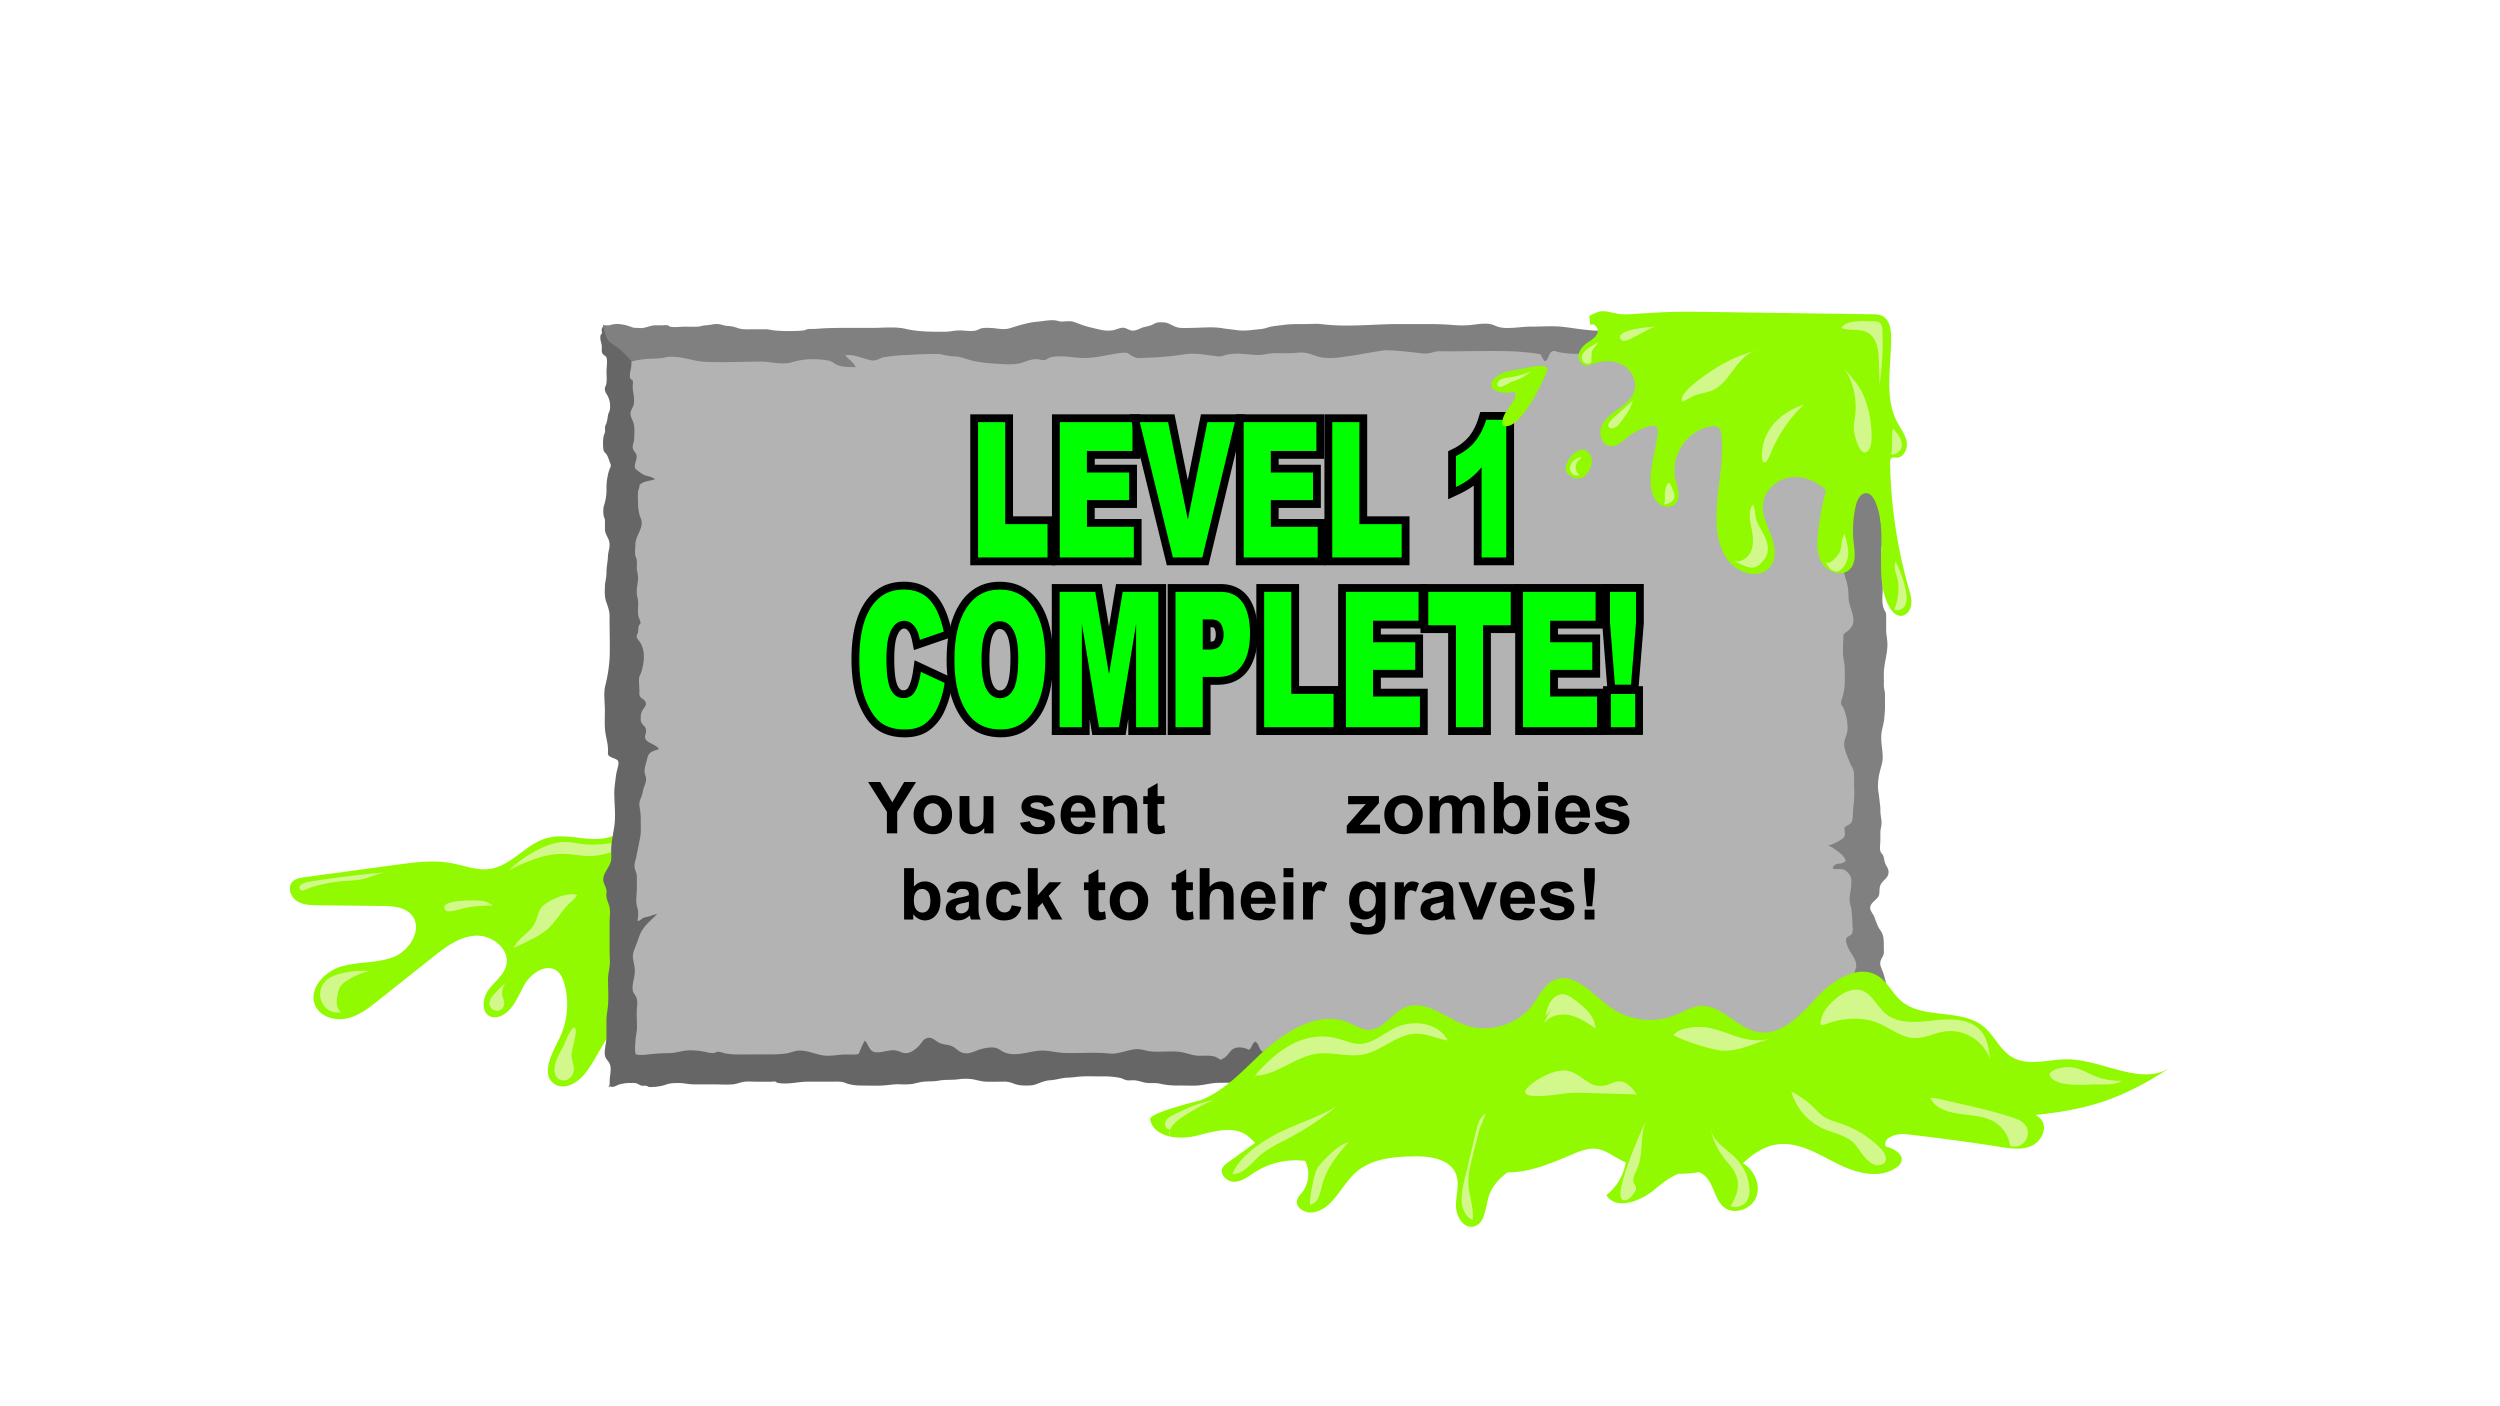 <svg id="levelcomplete" xmlns="http://www.w3.org/2000/svg" viewBox="0 0 1920 1080"><defs><style>.cls-1{fill:#91fa00;}.cls-2{fill:#d2f78b;}.cls-3{fill:#666;}.cls-4{fill:gray;}.cls-5{fill:#b3b3b3;}.cls-6{fill:lime;}.cls-7{fill:none;}</style></defs><path class="cls-1" d="M420.1,643.63C404,648,393,664.76,376.49,667.3c-10.12,1.55-20.12-2.64-30.19-4.47-13.55-2.46-27.47-.62-41.12,1.22L234,673.68c-3.44.46-7.2,1.08-9.52,3.67-3.78,4.21-1.34,11.44,3.38,14.56s10.73,3.28,16.39,3.34l49,.53c8.15.08,17.35.62,22.73,6.75,9,10.29-.8,27.25-13.51,32.34s-27.17,3.55-40.32,7.4-25.73,17.69-20,30.13c4,8.56,15.09,11.8,24.3,9.74s16.95-8.09,24.34-14l41.33-32.85c9.84-7.81,20.55-16,33.1-16.69s26.38,10.08,23.67,22.35c-1.72,7.79-9,12.88-13.75,19.28s-5.75,17.72,1.73,20.52c3,1.13,6.45.34,9.26-1.21,8.72-4.83,12-15.44,17.1-24s16.58-15.86,24.51-9.83c3.15,2.39,4.72,6.3,5.77,10.11a59.78,59.78,0,0,1-4.07,42c-5.73,11.49-14.27,27.5-3.63,34.69,7.58,5.12,17.87-.89,23.53-8.08,13.56-17.21,20.53-44.45,42.24-47.35,6.1-.81,12.28.69,18.42.34,20.31-1.18,32.13-24.26,26.18-42.25-3.74-11.29-15.5-17.41-16.75-30-1.06-10.58,6.73-22.58,6.89-33.75.27-18.51-6.84-37.11-27.6-38.27-12.33-.69-21.89,8.24-33.46,10.44C450.28,646.53,435,639.59,420.1,643.63Z"/><path class="cls-2" d="M445.84,648c-4.17-.63-8.35-1.46-12.56-1.38-6.09.12-12,2.15-17.5,4.72a91.66,91.66,0,0,0-24.59,16.72c12.77-6.05,26.07-12.23,40.2-12.27,8.05,0,16,2,24.07,1.54,5.75-.31,22.75-3.31,22.46-11.14C466.83,647.74,457.33,649.77,445.84,648Z"/><path class="cls-2" d="M237.2,677.2q30.46-4.91,61.24-7.41c-6.79.24-13,3.81-19.6,5.33-4.5,1-9.16,1.12-13.77,1.46a111.09,111.09,0,0,0-27.14,5.27c-2,.67-6.21,3.63-7.62,1.11C228.26,679.31,235.15,677.53,237.2,677.2Z"/><path class="cls-2" d="M251.14,752.38c2.76-2.35,6.29-3.57,9.79-4.48a72.18,72.18,0,0,1,22.58-2.16,56.15,56.15,0,0,0-18.1,8.12,13.86,13.86,0,0,0-4.09,3.83,15.88,15.88,0,0,0-1.79,5.24,26.08,26.08,0,0,0-.87,7.8,10.23,10.23,0,0,0,3.27,6.65C247.44,779.9,240.2,761.72,251.14,752.38Z"/><path class="cls-2" d="M378.87,764.19c-1.76,2-3.27,4.6-2.88,7.26a5.68,5.68,0,0,0,11.27-.38c.2-2.43-1.14-4.69-1.52-7.09-.54-3.35.93-6.55,2.52-9.36C385.19,757.83,381.79,760.84,378.87,764.19Z"/><path class="cls-2" d="M432.63,803.6c-2.95,5.5-6.45,11-6.76,17.29a9.39,9.39,0,0,0,1.93,6.74,7,7,0,0,0,8,1.52,8.67,8.67,0,0,0,4.82-6.76c.5-3.74-1.19-7.39-1.67-11.13-.59-4.55,5.1-18.58,2.66-21.72C439.27,786.57,433.76,801.48,432.63,803.6Z"/><path class="cls-2" d="M378.39,695.57c-2.1-2.1-5.08-3-8-3.64-3.38-.7-34.71-1.5-28.36,7.05,2,2.71,12.53-1.24,15.48-1.75A93.72,93.72,0,0,1,378.39,695.57Z"/><path class="cls-2" d="M415.48,697.46c-2.28,3.44-2.8,7.75-4.69,11.43C406.94,716.38,398,720.3,394.47,728q7.65-3.4,15.07-7.31a58.25,58.25,0,0,0,9.79-6.13c5.6-4.56,9.53-10.78,14-16.47,2.92-3.75,7.38-6.88,9.93-10.45C437.17,684,419.15,691.92,415.48,697.46Z"/><path class="cls-3" d="M464.47,251.66c1.27.92,1.11,2.55,2.14,3.52s1.59.48,2.75,1.05c.93.44,1.75,1.55,2.5,1.9,1.87.88,4.39.13,6.42.34,1.62.16,4.11,0,5.37,1.32,1.61,1.63,1,2.78,3.35,4.65a18.28,18.28,0,0,0,7.79,3.48,16.35,16.35,0,0,1,7.62,3.79c5.58,4.32,12.22,6.89,17.4,11.78,3.08,2.9,3.93,2.75,3.72,7.37-.28,6-1.29,11.76-1.26,17.81.05,8.9-.91,18.32.65,27.1,3.6,20.3,4.8,40.85,8.9,61.09,3.47,17.14,6.76,32.86,7.19,50.46.3,12.73-.07,25.43.8,38.15,2.48,36,2.31,72.16.83,108.22-.53,12.86-1.94,26-1.33,38.95.46,10,1.23,19.81,1,29.79-.43,18.57-3.19,37-3.58,55.53-.46,22.37-4.67,44.67-6.22,66.86-7.73.14-12.4,12.06-16.78,16.71-3.8,4-9.42,5.55-13.14,9.45-4,4.24-6.64,7.42-11.94,10.54a33.32,33.32,0,0,1-10.18,4.53,2.53,2.53,0,0,0-1.86,1.93c-2.58,2.28-6.08,6.18-9.53,7,1.64-1.42,1-3.92,1.18-5.93.27-3.81,1.16-7,.5-10.4-.57-2.83-1.88-3.44-3.4-6-1.22-2.07-1-4.89-.7-7.28.39-3.27,1.13-6.07,1.1-9.38,0-4.06,0-8.13,0-12.19,0-4.41,1-8.37,1.26-12.72.37-6.12,0-12.42-.06-18.56,0-3.86.78-7.13,1.26-10.84.41-3.13-.06-6.75-.06-9.92V708.41c0-3.87.79-8.57-.2-12.35-.88-3.34-2.26-5.29-2.3-8.94a27.32,27.32,0,0,0,.19-3.11c-.4-3-2.49-5.3-2.54-8.43-.08-4.91,4.28-8.89,5.67-13.51.91-3.05.32-6.31.39-9.47.13-5.85,1.45-11.62,2.34-17.43,1.34-8.75.1-17.13.06-26,0-4.55.75-8.53,1.24-13,.33-3.07,1.39-5.9,1.89-8.87.83-4.95-3.21-4-6.69-6.46-1.65-1.17-1.3-1.73-1.25-3.85.12-4.79-1-8.46-1.82-13.13-1.05-6-.59-12.22-.59-18.34,0-5.95-1.11-13,.27-18.79a113.77,113.77,0,0,0,3.4-22.15c.33-10.4-.15-20.85-.06-31.26,0-4.15-1.36-7.58-2.7-11.49-1.17-3.4-1-7.23-.9-11.15.07-3.69,1.22-6.85,1.2-10.67,0-4.9,1-8.31,1.17-13.05.17-3.8,1.8-6.82,1-10.82-.71-3.41-3.4-6-3.33-9.89,0-2,0-4,0-6s-.52-2.42-.93-3.88a19.14,19.14,0,0,1-.27-5.14c0-2.06.56-3,.94-4.48a41.34,41.34,0,0,0,1.47-10.56,43.07,43.07,0,0,1,.94-10.82,28.33,28.33,0,0,1,1.79-6c.93-2,.66-2.19,0-3.86s-1.58-4.87-2.69-6.46c-1.44-2.06-2.11-1.64-2.46-4.09a34.82,34.82,0,0,1,.29-10.55,21,21,0,0,0,1-2.66c.14-1-.11-2.09-.06-3.11.1-2,.74-2.42,1.25-4.08.58-1.9.77-4.14,1.17-6.11.28-1.39,1-2.21,1.26-3.51A17.09,17.09,0,0,0,466.66,304c-1.05-1.89-1.83-2.66-2.13-4.74-.25-1.72.7-2.7,1-3.91.71-3.31.27-7.12.27-10.56,0-2.66,1-8.22-.24-10.58-.56-1-2.2-1.58-2.81-2.6-.87-1.46-.6-3.11-.56-4.85.06-3.54-1.76-5.56-.94-9.35.07-.29.88-.88,1-1.41.24-1-.29-2.12-.11-3.12.27-1.43,1.74-2.57,1.25-4.16Z"/><path class="cls-4" d="M1399,280.59c.32,2.3,6.32-1.93,7.47-2.66,2-1.27,4.15-4.56,4.23-6.95,2.43-.32,4.41-1.06,6.94-1a17.2,17.2,0,0,0,3.58.06c1.39-.33,2.24-2,3.35-2.79a8.59,8.59,0,0,1,2.15-1.51c1.07-.3,2.09,0,3.16-.38a23.48,23.48,0,0,0,3.37-1.82,2.36,2.36,0,0,0,1.29-2c.23-.93-.47-2.36-.1-3.21s1.24-1,2-1.46c2-1,4.18-1.54,6.06-2.67.82-.48,1.2-1.27,1.93-1.82s1.76-.66,2.46-1.08a14.47,14.47,0,0,0,3.59-3.24c.21,1.82-.8,3.26-1,5s-.73,3.52-.91,5.34c-.42,4.19-.63,8.53-2.28,12.52-1.74,4.21-2.19,9.79-.09,13.89a6.88,6.88,0,0,1,.65,3.7c0,2.47.82,4.35.89,6.71.08,2.66.58,3.3,1.81,5.75s.85,4.77.84,7.38c0,5.95-.73,11.59-.79,17.52,0,3-.07,6.14-1.18,8.94-.84,2.13-1.41,2.54-1.61,4.55a15.82,15.82,0,0,0,.92,6.22c1.2,4.06.88,8.12.89,12.36,0,2.09.33,4.15-.63,6.05a33.25,33.25,0,0,0-3.67,12.06c-.63,5.86-.11,11.94-.18,17.84-.09,7.25,1.87,14.24,1.81,21.42a16.39,16.39,0,0,1,0,2c-.12.86-.57,1.35-.71,2.07-.59,2.92-.31,6.23-.22,9.22.13,4.57.92,9,.9,13.59,0,3.24,0,6.48,0,9.72,0,5.47-1.23,12.28,1.57,17.06,1.25,2.12,1.09,2.56,1.09,5.45,0,3.08,0,6.15,0,9.23,0,3.57.86,7,.95,10.54.21,7.78-2.62,15.12-2.74,22.94,0,3.06.08,6.11,0,9.17,0,2.6.93,4.79.9,7.4,0,2.86,0,5.73,0,8.59,0,3.26-.29,6.58-.62,9.81-.4,4-1.76,7.73-2.15,11.63-.59,6,1,12,1,17.94,0,3.41-.89,6-1.77,9.31a48.21,48.21,0,0,0-1.88,13.56c.08,2.79.73,5.55,1,8.33.31,3.32.92,6.25.87,9.64s.93,6.32.9,9.56c0,2.44-.86,4.62-.91,7.06,0,2.06,0,4.13,0,6.19,0,2.54-.8,6.51.16,8.81.43,1,1.37,1.68,1.86,2.69.82,1.66.89,3.94,1.49,5.68.86,2.53,2.84,4.57,2.79,7.3-.07,4.11-3.41,5.56-5.45,8.53-1.89,2.75-1.36,5.16-1.68,8.11-.47,4.47-7.22,6.23-7,11.2.09,1.84,2.55,4.87,3.18,6.45a75.57,75.57,0,0,0,3.14,8c.93,1.77,2.4,3.31,3.08,5.18,1.21,3.3,1.08,7.33,1.08,10.82,0,1.88.33,3.52-.34,5.36-.78,2.17-2.32,3.68-2.41,6.08-.12,3,1.59,5.29,2.47,8.05a130.41,130.41,0,0,1,3.68,16c.83,4.39-.73,8.76-.74,13.16s0,9,0,13.48-.49,8.55-.23,13.13c.15,2.58.55,5.45.1,8.07-.33,1.92-1.4,3.5-1.71,5.36a13.59,13.59,0,0,0,.26,4.31c.49,2.81,2.47,5.69,2.54,8.48,0,2-.55,4.07-2.5,3.83-1.26-.16-3.9-2.48-4.72-3.37-1.48-1.61-1.86-3.35-3.47-4.67-2.81-2.32-6.38-3.37-9.52-5.32-1.36-.84-2.55-1.71-4-2.43-2.76-1.37-5.2-3.28-7.94-4.55-.21-.1-.67-.32-.91-.41a14.4,14.4,0,0,1-5.94-2.74,14,14,0,0,1-4.09-4.76c-3-3.22-7.84-3.45-11.17-6s-1.74-9.39-1.73-13c0-2.58,0-5.16,0-7.74a40.81,40.81,0,0,1,.7-6.74,10.55,10.55,0,0,0,0-2.45A59,59,0,0,1,1394,759a61,61,0,0,1,.76-8.1,365.8,365.8,0,0,0,.28-69.25c-.77-9.08-2.1-17.83-2.28-27-.16-8.42-1.18-16.65-1.61-25-.52-10.34.1-20.68-.3-31-.58-15.24-1.5-30.44-1.86-45.68-1.4-58.62-4.09-117.53,3.12-175.91,2.61-21.11,3.78-42.31,6.78-63.4.83-5.88,1.54-12,1.9-18,0-.91,0-1.93,0-2.84,0-1.72-.44-1.5-.71-2.66C1399.62,288.29,1398.93,287,1399,280.59Z"/><path class="cls-4" d="M463,249.8c2,0,4.09.27,6-.23a17,17,0,0,1,5-.77,33.07,33.07,0,0,1,10,2c1.72.54,2.36,1.05,4.43,1,1.73,0,3.79.35,5.48.05,3.64-.64,6.24-2.07,10-2h4.95a17.09,17.09,0,0,1,3.84-.06c1,.26,1,.75,1.76,1,3.22.91,8,.08,11.37.08s6.67.2,10,0c2.1-.11,3.75-.95,5.91-1,3.06-.1,6.08-1.09,9.06-1.05a21.3,21.3,0,0,1,4.92,1c2.45.66,4.7.48,7.07,1,2.16.45,4.23,1.41,6.48,1.82a39.2,39.2,0,0,0,6.94.22c3.93,0,7.86.05,11.79,0,2.72,0,5,.87,7.68,1a135.54,135.54,0,0,0,20.94,0c1.52-.14,2.47-.85,3.88-1.1,1.69-.3,4.17,0,5.82-.17,8.87-.81,17.68-.77,26.59-.77h17.41c8.09,0,17.2-1.12,25.08.72,9.88,2.31,19.94,2.22,30,2.26,3.7,0,6.88-.85,10.46-1,4.26-.22,9.13.94,13.29.09,1.78-.36,3.07-1.36,4.91-1.81a26,26,0,0,1,6-.22c5.21,0,10,1.78,15.19.29,7.07-2.06,13.8-4.46,21.22-5.07,4.59-.38,9.83-1.61,14.26-1,1.36.2,2.53.75,4,.83,3,.16,6.33-.67,9.29.12,2.55.68,5.28,2,7.82,2.79,4.26,1.37,8.43,2.34,12.81,3.3a25.25,25.25,0,0,0,9.74.56c2.6-.36,4.49-1.53,6.88-1.89,2.78-.42,3.82.7,6.21,1.6,3.2,1.2,5.59.06,8.68-1.31,2.75-1.23,5.54-1.38,8.35-2.47,1.41-.55,2.79-1.63,4.31-1.88a22.38,22.38,0,0,1,6.64.07c2.57.62,5.29,2.47,7.95,3.37,3.34,1.12,6.93.67,10.42.67,8.12,0,16.92-1.12,24.89.22,3.95.66,7.89,1,11.87,1.55,5.86.77,11.14-.32,16.88-.8a24.13,24.13,0,0,0,5.89-1.22c3.78-1.24,8-1.44,12.08-2,5.8-.83,11.55-.72,17.38-.72,4,0,8.28-.42,12.26.08,20,2.51,40-.12,60-.08h22c6.7,0,13.06.26,19.71.8a71.52,71.52,0,0,0,11.89,0c5.25-.45,11.16-1.79,16.43-.65a51.1,51.1,0,0,1,5.1,1.89,25.78,25.78,0,0,0,8.68.94c5.72,0,11.23-1.05,17-1,8.23,0,16.9-.75,25.06.25,6.91.84,13.91,2,20.85,2.59,10.65.95,21.52-.63,31.9-2.87,8.55-1.84,17.39-.61,26.07-1.17s18-1.6,26.87-.7c2.14.22,4.17.81,6.28,1.2,7.07,1.33,14.55.93,21.72,1.49,7.47.59,14.58-.3,22-.75,8.9-.53,17.57-2.82,26.51-3.06,11.88-.31,23.8.06,35.68.05a25.13,25.13,0,0,0,7.1-.77c2.12-.54,4.3-.16,6.46-.2a16.84,16.84,0,0,0,4.15-.8,31.25,31.25,0,0,1,6.2-.22c2.33,0,3.57.95,5.84,1.14a12.33,12.33,0,0,1-1.93,9.74c-1.34,1.91-3.3,3.38-4.92,5.06s-2,3.23-3.17,5c-2.49,3.67-8.81,5.27-12.58,6.95-4.88,2.17-8.36,6.35-13.13,8.72-7.25,3.6-15.77,4.83-23.75,5.23q-33.42,1.68-66.88,3.29c-36,1.76-71.83,1.76-107.9.72-33.82-1-67.67-1.31-101.48-2.59-26.28-1-52.29-3-78.6-1.94-14,.58-28.15.87-42,2.81-9.87,1.38-19.05,3.67-28.75,6-6.6,1.58-10.65,2.62-17.72,1.35L937,295.36a60.33,60.33,0,0,0-20.15,2.73,218.52,218.52,0,0,1-35.36,3.52c-11.94.29-23.83,1.6-35.76,2.26-19.93,1.11-40.33,2.95-60.15-.25-4-.65-7.83-1.8-11.84-2-9.11-.47-18.28,0-27.42-.53-7.8-.45-15.55-1.27-23.32-2-19-1.8-37.06-1.1-56.11.54-27.48,2.38-55.15,3.11-82.63,0a175,175,0,0,0-20.47-1c-8.61,0-17.63.94-26.13-.19-11.16-1.49-22.45-2.71-33.07-6.53-2.58-.94-5.67-1.51-7.95-3.09-3-2.06-5.87-5.29-8.28-7.92-4.12-4.48-8.49-9.36-13.2-13.27-2-1.69-4.37-3-6.43-4.59C466.47,261.24,465.31,259.2,463,249.8Z"/><path class="cls-3" d="M469,833.75c.07,2.55,5.23-.42,6.2-.75a29,29,0,0,1,9.74-1.24,13.54,13.54,0,0,1,3.77.23c1.3.34,2.68,1.56,4.2,1.82,1.28.21,2.5-.2,3.77.17.46.13,1.05.65,1.68.81a14.55,14.55,0,0,0,3,0,35,35,0,0,0,11-2.11c3.19-1,6-.83,9.41-.88,3.73,0,7.16,1,11,1h14.78c5,0,10.07.37,15,0,2.75-.18,5.41-1.34,8.1-1.85,3.2-.6,6.65-.19,9.89-.2,4,0,7.9,0,11.85,0a15.14,15.14,0,0,1,3.29-.06c.46.13.77.76,1.07.83,7.78,1.76,16.28-.87,24.16-.8,6.1.06,12.21,0,18.32,0,3.52,0,6.81-.34,10.12,1,4.65,1.83,9.52,2,14.46,2,4.31,0,8.67.22,13,0,4.7-.19,9.1-1.11,13.87-1a59.32,59.32,0,0,0,9.52-.17c2.63-.41,5.21-1.28,7.84-1.65,4.38-.62,8.64-.14,13-1,4.83-.9,10.07-.33,15-1a37.48,37.48,0,0,1,11,0c3.5.61,6.8,1.74,10.39,1.83,4.2.1,8.45,0,12.66,0a17.77,17.77,0,0,1,7,.94,23.75,23.75,0,0,0,10,2c2.95,0,5.64.1,8.47-.92,4.27-1.54,6.9-2.86,11.36-3.15s8.45-1.81,12.8-1.93c4-.11,8-.86,12-1,4.88-.2,9.84.07,14.73,0a63.25,63.25,0,0,1,14,1.21c1.51.35,2.89,1.27,4.4,1.63,1.93.46,3.83.09,5.77.14,3.14.08,5.82,1.23,8.86,1.82,3.75.73,7.49-.1,11.24.78a58.25,58.25,0,0,0,14.48,1.41c4.32,0,8.67.19,13,.08,5.95-.15,11.49-2.06,17.51-2.12,5.11-.05,10.35-.21,15.46,0,3.87.16,7.41,1.74,11.21,2.09,16.14,1.49,32.28-2.33,48.47-.82,14.37,1.34,28.86,1.77,43.3,1.77,5.45,0,10.93.28,16.37-.2,7.13-.62,13.69-1.88,20.93-1.79,6.38.08,12.55-.87,18.89-1,5.31-.15,10.67,0,16,0,4,0,8.07,0,12.11,0,5.35-.06,10.66,1.69,16,.82,11.44-1.88,23.57-.8,35.18-.8,3.39,0,6.79,0,10.18,0,6,0,11.73-.88,17.66-1,4.88-.14,10.4-.52,15.23.23,3.57.55,6.92,1.6,10.56,1.77,4.7.23,9.4-.18,14.1.13,2.64.18,5.23.67,7.87.83,2.86.18,5.75-.18,8.58.13,2.61.29,5,1.4,7.65,1.78a63.86,63.86,0,0,0,9.28.16c7.55,0,14.94-.8,22.45-1,6.93-.22,13.75.71,20.65,1,6.68.33,14.23-2.14,20.66-.35a38.82,38.82,0,0,0,17,1,203.33,203.33,0,0,1,31.12-1.83c3.71,0,5.38-.54,9-1.81,7.41-2.6,15-2,22.7-2H1433c2.57-.41,3.76,1.82,6.13,2.5,1.84.52,7.1,2.68,8.44.94,2.11-2.76-3.11-7.18-4.72-8.2a15.08,15.08,0,0,1-3.44-2.64c-1.87-2.08-2.93-4.53-4.79-6.72-5.27-6.2-10.32-12.45-17.13-17a35.57,35.57,0,0,1-8-6.77c-2.66-3.21-4.85-4.52-8.68-6.26-2.35-1.07-4.83-1.52-7-2.67-1.85-1-3.16-2.5-4.75-3.83-1.76-1.49-2.21-1.06-4.32-1.12-3.1-.09-5.91-1.08-9.07-1-8.74.16-17.52-.93-26.27-1.12a118.79,118.79,0,0,0-16.33.44c-7.06.82-14.07,2.42-21.17,3.17a233.06,233.06,0,0,1-68.84-3.11c-12.64-2.48-25-6.05-37.7-8.21-10.61-1.81-21.24-2.3-32-2.71-16.17-.61-32.32-.83-48.48-.17-19,.77-37.94,3.19-56.89,4.69-14.85,1.18-29.69,1.9-44.58,2.07-12.76.14-25.49.18-38.22-.69-9.21-.63-18.31-1.94-27.5-2.74-27.85-2.42-55.7-.09-83.18,4.49-9.93,1.65-19,3.28-29.24,2.93-10.82-.37-21.64-1.6-32.42-2.56-16.52-1.48-32.64-2.89-49.25-2-19.38,1-38.66-.07-58-.44-11.94-.23-23.9-1.12-35.79-2.25-5.1-.49-10.29-1.46-15.4-1.63-10-.35-19.92.85-29.9.93-11.82.09-23.83-.84-35.63.16-6,.51-12.46,0-18.42,1-3.85.62-7.24,1.62-11.23,1.8-5,.22-10,.48-15,.77-1.95.11-7.91-.41-10.57.16-3.27.68-8.28,5.71-10.62,7.58-3.21,2.57-6.62,5.1-9.32,8.22-2.41,2.78-4.16,6-6.45,8.84-1.88,2.31-3.78,5.33-6.33,6.8-1.55.89-3.27,1-4.91,1.64-1.47.57-2.65,1.5-4,2.16-2.28,1.08-4.77,1.39-7,2.67a38.22,38.22,0,0,0-6.75,5,35,35,0,0,0-5.26,5.95C472.18,822.92,470,826.46,469,833.75Z"/><path class="cls-5" d="M484.94,277.7a24.74,24.74,0,0,1-.77,7c-.34,1.3-.78,4.8-.05,6s1.5.67,1.89,1.89a12.47,12.47,0,0,1-.07,3,28.86,28.86,0,0,0,.5,6.48,30.33,30.33,0,0,1,.51,6.7c0,2.75-1.29,4.05-2.25,6.53-1.52,4,1,6.22,2,10.19.89,3.66.43,8.67.23,12.47-.11,2.17-1.16,3.18-1,5.47s1.14,2.94,2.28,4.71c2.46,3.8-2.24,8.51-.12,12a29.43,29.43,0,0,0,2.82,2.21,19.81,19.81,0,0,0,4,2.52c1.33.63,7.58,1.76,8,3.24-2.87,1.07-6.09,1.11-8.92,2.44a6.29,6.29,0,0,0-2.79,2c-.36.65,0,1.11-.2,1.79,0,.13-.75,2.11-.77,2.21-.65,2.94-.21,6.44-.25,9.48,0,3.63.61,8.59,2,11.73,3.3,7.33-4.07,13.2-4,20.43,0,2.65-.58,5.93,0,8.5.29,1.33.85,2,1.06,3.38a39.84,39.84,0,0,1,0,5.57c0,3,1.08,5.53,1,8.46-.12,3.83-1.22,7.44-1,11.35.11,2.44,1,4.64,1.05,7.07.1,3.48-.47,7.14.19,10.57.36,1.83,1.8,3.79,1.65,5.69,0-.33-1.44,2.11-1.13,1.31-.68,1.76-.51,3.16-.72,4.94-.15,1.29-1.15,2.7-1.12,3.91s1.68,3,2.37,4c3.62,5.17,3.77,13,2.24,19a38.65,38.65,0,0,1-1.25,4.9,27.17,27.17,0,0,0-1.29,2.92c-.73,3.12.07,7.64.05,10.81,0,2-.39,3.49,1,5,1,1.12,2.42,1.57,3.3,2.94,1.54,2.39.33,3.63-1.29,6-1.8,2.58-2,4.26-2,7.24a5.88,5.88,0,0,0,1,4c1,1.44,2.69,2.35,3,4.43.65,4.13-2.58,5.64,1,9,1.78,1.65,8.38,3.74,8.86,6.24-4.56,1.36-7.86,2.16-8.85,7-.64,3.16-2.06,6.56-2.1,9.76,0,1.93.9,3.46,1.13,5.32.33,2.69-.79,4.8-1.6,7.15-.63,1.83-.84,3.91-1.44,5.82-.73,2.32-2.05,4.61-2.1,7.08a24.93,24.93,0,0,0,.58,4.37,58.21,58.21,0,0,1,.52,9.63c0,3.87.26,7.66-.42,11.47-.84,4.7-1.95,9.34-2.76,14-.45,2.59-1.65,5.38-1.61,8,0,2.93,1.79,5.1,1.8,8.18s0,6,0,9c0,4.35-1,9.7.08,13.9a16.44,16.44,0,0,1,.91,4.85,18.58,18.58,0,0,1-.62,6.12c1.73.56,2.95-1.21,4.39-2a11.35,11.35,0,0,1,3.26-.91c2.39-.61,4.87-1.81,7.61-2.12-4.06,3.94-8.6,7.7-11.66,12.55-1.94,3.1-3,7.22-4.39,10.78s-3.13,7.09-2.5,10.92c.88,5.25,1.93,7.65,1,13.38-.55,3.35-1.78,7.44-1.22,10.92.35,2.22,2.17,3.71,2.88,5.81,1,3,.46,5.83.25,9-.33,4.85.29,9.72.06,14.56-.13,2.65-.77,5.26-1,7.91-.27,3.66-.8,8.19,0,11.77,3.15,1.2,9,.19,12.18-.1,4.46-.41,8.73-.72,13.2-.73,5.42,0,10.31-1.95,15.67-2.14a57,57,0,0,1,10.51.82c2.78.42,6.48,1.76,9.24,1.07a16.37,16.37,0,0,1,2.75-.89,36.94,36.94,0,0,1,4.26,1.09,49,49,0,0,0,11,1.07c5.38.06,10.76-.09,16.14-.06,6.91,0,13.85.25,20.71-.71,3.15-.44,5.89-1.9,9-2.16,7-.61,13.62,3.12,20.45,3.79,4.41.43,8.72-.34,13.11-.71,3.61-.3,7.25.1,10.83-.2,2.39-.19,2.22,0,3.32-2.89a51.24,51.24,0,0,1,3.69-7.73c2.61,2.54,3.32,7.94,7.35,8.79,5.55,1.16,11.78-2.51,17.31-1,3,.8,4.84,2.36,8.19,1.73,3.71-.69,7.43-3.87,9.67-6.62,1.18-1.45,2.19-3.3,3.9-4.23,3.83-2.1,6.41.25,9.37,2.29s6.41,1.93,9.85,2.87c3.92,1.08,6,4.8,10,5.68,4.3,1,8-1.07,12-2.44,3.56-1.23,9.37-2.46,13.27-1.36,2.35.66,4.12,2.52,6.37,3.4,9.91,3.89,20.93-2.07,31.11-1.37,5.08.35,9.89,1.62,15.09,1.78,10,.31,20.06-.5,30,.06,3,.17,5.7.68,8.85.31,5.36-.62,10.73-2.93,16.06-3.28,3.8-.25,7.45,1.33,11.24,1.7,7,.67,14-.35,21,.23,5.56.45,10.35,3,16,3.12,4.2.07,8.73-.54,12.81.9L936,813q1.62,1.59,3,0c4.51-1.54,5.18-7.38,10.63-8.37,3.57-.65,6.5.28,9.77,1.59,1.85-1.43,2.08-4.12,3.68-5.48,1.41-1.21.78-1.23,2.31.36s2.13,5.63,4.11,6.51c1.68.75,4.74.43,6.84.66,6.15.68,12.52,2.48,18.68,1.39,13.29-2.35,26.8-10,40.17-5,5.47,2.05,11.29.5,16.9.21,6-.32,12-.63,17.94-.85a84.59,84.59,0,0,1,17.8,1.39c9.63,1.57,19.13,0,28.78.21,8,.19,13.78,2.26,20.82,5.27,4.49,1.92,5-.34,6.14-4.25a20.44,20.44,0,0,0,1.05-6c2.3,2.28,5.34,11.51,9.49,9.68a5.37,5.37,0,0,1,5-3.47q3.54.75,7.09,1.42c5.48,1.06,11,.63,16.59.59a69.37,69.37,0,0,1,10.69.29,3.15,3.15,0,0,0,2.93.5c.1-1.74,0-3.76.73-5.39,1.35,1.89,2,3.81,3.94,5.34,2.81,2.17,5,1,8.24.52a60.64,60.64,0,0,1,11.11-.14,17.57,17.57,0,0,0,8.8-2.18,11.6,11.6,0,0,1,5.67-1.77,13.52,13.52,0,0,0,6.86,2.72c8.52,2.09,16.81.16,25.36-.2,7-.3,14,1.28,21,1.45,11.8.28,23.73-1.36,35.5-.79L1334,810a36.32,36.32,0,0,1,9.22,2.94l.73-.33a3.24,3.24,0,0,1,2.85-2.51c3.8-2.1,9.23-.12,13.24.75a41.12,41.12,0,0,0,17.39.57c7.12-1.28,13.63-5.72,20.85-6.48a66.63,66.63,0,0,1,13.1.09,62.72,62.72,0,0,1,14.67,3.21c1.21.43,2.17,1,3.54.64.84-3,0-7,.34-10.1a42.26,42.26,0,0,0,.71-9.05,12.24,12.24,0,0,0-2.78-5.08c-3.42-6.72.71-14.81-1.79-21.7a17.6,17.6,0,0,1-3.18-8.44,60.25,60.25,0,0,1,2.66-11.79c.53-6.89-5.17-10.79-7-17-.68-2.28-1.5-3.95,0-6a13.92,13.92,0,0,0,3.54-2.33,8.64,8.64,0,0,0,.66-5.44c-.12-4.35-.35-8.57-.82-12.91-.24-2.28-1-4.28-1.34-6.43-.6-3.78,1-8.71,1.12-12.64.14-3.56.61-5.95-1.82-8.93-3.34-4.11-5.27-3.59-9.77-3.62-1.93,0-3.46,0-1.85-2.28,1.85-2.64,5.51-1.24,7.61-2.87,1.28-.24,1.71-1,1.27-2.38a19.23,19.23,0,0,0-6.21-6.38c-1.56-1.12-5-3.94-7.23-3.94a42.3,42.3,0,0,0,10.89-5.12c2.76-2,2.3-3.11,2.1-6.29-.17-2.87-.85-2.45,2.45-4.34,2.48-1.41,3-2,3.53-4.82.61-3.12.33-6.62.75-9.83a76.25,76.25,0,0,0,.54-14.56c-.22-3.73.51-11-1-14.4-.88-2-1.54-2.57-2.46-4.94-1.34-3.48-3.2-7.44-3.9-11.05s.13-6.19,1.37-9.7a16.68,16.68,0,0,0,.93-6.53,39.38,39.38,0,0,0-3.26-14.59l-1.42-1.92c-.91-2.22.32-4.44,1-6.8a44.57,44.57,0,0,0,1.56-10.2c.1-3.56,0-7.13,0-10.69,0-4.46-1.38-8.56-1.4-12.9q-.07-4.63.29-9.27l.08-4a4.17,4.17,0,0,1,2.06-2.08,14.25,14.25,0,0,0,5.08-5.85c2.12-5.91-2.75-13.62-3.11-19.48-.17-2.71-.17-5.37-.5-8.07-.5-4.14-1.79-7.6-2.86-11.52-1.47-5.44-1.28-11.53-1.69-17.2-.54-7.57-2.23-15.74-1.52-23.43.57-6.26,5-11,5.81-17.17,1-7.25-1.23-13.83-2-20.91-.58-5.38.63-10.43,1.52-15.72a236.93,236.93,0,0,0,2.53-23.63c.32-4.53-.43-8.44-1.21-12.82-.72-4.05.38-8.87.62-12.81.16-2.65-.49-8.42.38-11.52.65-2.33,1.74-4.21,1.9-6.76.09-1.48.11-3.06.08-4.55-5-2.19-11.23,1.42-16.3,1.72a53.15,53.15,0,0,1-15-3.38,16.74,16.74,0,0,0-9.37-1.63c-2.95.83-3.11,2.18-6.4,1.93-5.39-.42-10.62-1.25-16-.74a74.25,74.25,0,0,1-14.06.64q-4.1-.82-8.21-1.54c-4.85-.2-8.66,3-13.21,3.35-3.66.29-7.61-1.61-11.31-1.76-5.75-.23-10.85-.06-16.63-1.15-5.12-1-12.76-3.6-17.58.4-2.61,2.16-1.44,3.89-5.32,5.34-4.81,1.82-6.34-1-9.92-2.86-2.13-1.11-5.19-.94-7.74-.38-4,.86-6.25-.09-10.07-1.24-10.68-3.2-20.3-1.37-31.18-1.13a72.9,72.9,0,0,1-18.41-1.43,4.81,4.81,0,0,0-3.66-.5c-3.67,1.05-2.87,7.73-6.43,7.53a31.55,31.55,0,0,1-2.83-5.2l-4.07-.66a187,187,0,0,0-21.71-1.7c-16.26-.38-32.57.23-48.84.08-2.47,0-4.6-.25-7,.46a22.19,22.19,0,0,1-9.62,1.11c-9.43-1.08-19.05-2.27-28.56-2.35q-10.65,1.57-21.22,3.57l-13.66,1.92a55.79,55.79,0,0,1-12.59.14c-4.47-.56-8.25-2.68-12.66-3.52s-8.44.08-12.92.17c-6.23.13-12.72-.55-18.69.79-5.21,1.17-10.65.16-15.93-.14a45.82,45.82,0,0,0-14.35.58,11.51,11.51,0,0,1-7.78.92c-8.39-.9-15.83-2.63-24.34-1.28a234.85,234.85,0,0,1-30.08,2.65c-2.63.08-5.81.56-8.28-.65-6-2.9-3.43-4-11.77-2.89-9.39,1.31-18.62,4-28.19,3.65-7.68-.26-16.38-2.31-23.89-.53-2,.47-2.84,1.46-4.34,2.09a12.18,12.18,0,0,1-5.43-.65,22.4,22.4,0,0,0-9.79,1.89c-5.59,2-9.86,2.31-15.73,2-8.94-.48-19.06-.87-27.76-3.48-3.77-1.13-6.66-2.34-10.63-2.49-4.82-.18-7.48-1-12.06-1.89q-11.88-.12-23.73.76a128,128,0,0,0-19.72,1.92c-2.87,1-5.64,2.9-8.75,2.22-6.85-1.49-12.71-4.62-19.89-4.06,2.1,3.18,6.74,5.72,7.86,9.36-4.66-.29-10,.06-14.32-1.86-1.45-.64-2.65-1.66-4-2.38-1.85-1-3.41-1-5.41-1.32a58.67,58.67,0,0,0-25.39,1.75c-7.83,2.19-16-.59-23.93-.54-14,.09-28.16.74-42.13.2-10.9-.43-20.8-5.78-31.94-3.23C503.57,276.05,495.61,274.7,484.94,277.7Z"/><polygon class="cls-6" points="748.16 431.12 748.16 321.19 774.98 321.19 774.98 399.53 807.49 399.53 807.49 431.12 748.16 431.12"/><path d="M772,324.19v78.34h32.51v25.59H751.16V324.19H772m6-6H745.16V434.12h65.33V396.53H778V318.19Z"/><polygon class="cls-6" points="810.91 431.12 810.91 321.19 872.73 321.19 872.73 349.38 837.78 349.38 837.78 359.9 870.2 359.9 870.2 387.1 837.78 387.1 837.78 401.58 873.74 401.58 873.74 431.12 810.91 431.12"/><path d="M869.73,324.19v22.19h-35V362.9H867.2v21.19H834.78v20.49h36v23.54H813.91V324.19h55.82m6-6H807.91V434.12h68.83V398.58h-36v-8.49H873.2V356.9H840.78v-4.52h35V318.19Z"/><polygon class="cls-6" points="898.43 431.12 871.51 321.19 899.56 321.19 912.26 383.8 924.79 321.19 952.2 321.19 925.73 431.12 898.43 431.12"/><path d="M948.39,324.19l-25,103.93H900.79L875.33,324.19h21.78L912.28,399l15-74.79h21.14m7.62-6H922.33l-1,4.82-9.13,45.6L903,323l-1-4.81H867.69l1.82,7.43L895,429.55l1.12,4.57h32l1.11-4.6,25-103.93,1.79-7.4Z"/><polygon class="cls-6" points="952.15 431.12 952.15 321.19 1013.96 321.19 1013.96 349.38 979.02 349.38 979.02 359.9 1011.43 359.9 1011.43 387.1 979.02 387.1 979.02 401.58 1014.97 401.58 1014.97 431.12 952.15 431.12"/><path d="M1011,324.19v22.19H976V362.9h32.41v21.19H976v20.49h36v23.54H955.15V324.19H1011m6-6H949.15V434.12H1018V398.58H982v-8.49h32.41V356.9H982v-4.52H1017V318.19Z"/><polygon class="cls-6" points="1020.19 431.12 1020.19 321.19 1047.02 321.19 1047.02 399.53 1079.52 399.53 1079.52 431.12 1020.19 431.12"/><path d="M1044,324.19v78.34h32.5v25.59h-53.33V324.19H1044m6-6h-32.83V434.12h65.33V396.53H1050V318.19Z"/><path class="cls-6" d="M1134.85,431.12V366.43a51.91,51.91,0,0,1-4.06,3.52,61.28,61.28,0,0,1-11.34,6.72l-4.28,2V348.42l1.67-.83A40.09,40.09,0,0,0,1130.67,337a46.52,46.52,0,0,0,7.76-15.46l.65-2.12h20.71v111.7Z"/><path d="M1156.79,322.42v105.7h-18.94V358.86a61.09,61.09,0,0,1-8.9,8.72,57.77,57.77,0,0,1-10.78,6.38V350.28q9.57-4.75,14.85-11.42a49.2,49.2,0,0,0,8.28-16.44h15.49m6-6h-25.93l-1.3,4.24a43.66,43.66,0,0,1-7.24,14.48,37.14,37.14,0,0,1-12.82,9.76l-3.33,1.66v36.85l8.56-4a66.22,66.22,0,0,0,11.12-6.48v61.21h30.94V316.42Z"/><path class="cls-6" d="M694.93,563.25c-7.92,0-14.55-1.84-19.69-5.47s-9.49-9.87-13.06-18.64c-3.51-8.59-5.28-19.65-5.28-32.87,0-17.7,3.15-31.58,9.37-41.26,6.49-10.11,15.81-15.23,27.69-15.23,9.33,0,16.81,3,22.24,8.91,5.2,5.67,9.08,14.34,11.55,25.78l.56,2.61-24.14,8.28-.69-3.35a28.6,28.6,0,0,0-1.78-6.24,12.57,12.57,0,0,0-3.43-4.61,5.92,5.92,0,0,0-3.8-1.35c-2.19,0-5.41.72-8.09,7-1.74,4-2.61,10.44-2.61,19.28,0,13.67,1.66,19.66,3.05,22.28,2.29,4.32,5,4.82,6.91,4.82a6.94,6.94,0,0,0,6.46-3.7c1.82-3.09,3.18-7.78,4-13.92l.57-4,24,11.17-.35,2.23a71.41,71.41,0,0,1-6.07,20.66,33.82,33.82,0,0,1-10.8,13.11C707.15,561.71,701.56,563.25,694.93,563.25Z"/><path d="M694,452.78q12.74,0,20,7.94t10.82,24.38l-18.39,6.31a31.88,31.88,0,0,0-2-6.94,15.42,15.42,0,0,0-4.28-5.67,8.88,8.88,0,0,0-5.65-2q-7.08,0-10.85,8.78-2.85,6.51-2.85,20.46,0,17.28,3.4,23.69t9.56,6.41a9.87,9.87,0,0,0,9-5.18q3.06-5.18,4.43-15l18.26,8.51a67.94,67.94,0,0,1-5.8,19.78,30.7,30.7,0,0,1-9.81,12q-5.86,4-14.92,4-11,0-17.95-4.92T665,538q-5.06-12.4-5.05-31.74,0-25.78,8.89-39.64T694,452.78m0-6c-13,0-23.14,5.58-30.22,16.61-6.53,10.17-9.84,24.6-9.84,42.88,0,13.61,1.85,25.05,5.5,34,3.85,9.44,8.46,16,14.11,20s12.86,6,21.42,6c7.25,0,13.41-1.71,18.32-5.1A36.72,36.72,0,0,0,725,546.9a74.2,74.2,0,0,0,6.36-21.53l.69-4.45L728,519l-18.25-8.5-7.35-3.43-1.13,8c-1,7.17-2.54,10.92-3.66,12.81a3.94,3.94,0,0,1-3.87,2.23c-.89,0-2.55,0-4.26-3.22-1-1.9-2.7-7.14-2.7-20.88,0-10.49,1.28-15.61,2.35-18.05,2.22-5.19,4.41-5.19,5.35-5.19a2.92,2.92,0,0,1,1.95.71A9.63,9.63,0,0,1,699,487a25.29,25.29,0,0,1,1.56,5.57l1.37,6.7,6.46-2.22,18.39-6.31,5-1.73-1.12-5.21c-2.61-12.14-6.63-21-12.27-27.18-6-6.56-14.25-9.88-24.45-9.88Z"/><path class="cls-6" d="M768.58,563.25c-8.23,0-15.18-2.08-20.67-6.2s-9.83-10.47-13.12-19c-3.21-8.39-4.84-19-4.84-31.41,0-17.48,3.26-31.36,9.68-41.27,6.69-10.31,16.15-15.54,28.12-15.54,12.25,0,21.82,5.14,28.44,15.29,6.37,9.74,9.6,23.42,9.6,40.67,0,12.41-1.4,22.79-4.14,30.84-2.81,8.25-7,14.8-12.37,19.46C783.73,560.82,776.77,563.25,768.58,563.25Zm-.87-83.16c-2,0-4.84.56-7.49,5.34-2.29,4.11-3.44,11.28-3.44,21.3s1.15,17,3.42,21.16c2.63,4.78,5.65,5.33,7.69,5.33,3.37,0,5.83-1.64,7.76-5.17,2.2-4,3.31-11.68,3.31-22.74,0-9.21-1.16-15.93-3.45-20C773.48,481.76,771,480.09,767.71,480.09Z"/><path d="M767.75,452.78q16.83,0,25.93,13.93t9.11,39q0,18.21-4,29.88t-11.49,18.14q-7.53,6.5-18.74,6.49-11.4,0-18.87-5.6t-12.12-17.72Q733,524.81,733,506.59q0-25.45,9.2-39.63t25.6-14.18m.14,83.44q6.72,0,10.39-6.74T782,505.31q0-14.67-3.84-21.45t-10.41-6.77q-6.3,0-10.12,6.88t-3.81,22.76q0,15.74,3.79,22.61t10.32,6.88m-.14-89.44c-13,0-23.36,5.69-30.64,16.91-6.74,10.4-10.16,24.83-10.16,42.9,0,12.82,1.7,23.75,5,32.48,3.49,9.12,8.24,16,14.12,20.38s13.58,6.8,22.47,6.8,16.55-2.67,22.66-7.94c5.8-5,10.26-12,13.25-20.76,2.85-8.36,4.3-19.07,4.3-31.81,0-17.84-3.4-32.08-10.08-42.31-7.22-11.05-17.64-16.65-31-16.65Zm.14,83.44c-1,0-3,0-5.07-3.78-1.39-2.52-3-8-3-19.71s1.66-17.33,3.06-19.85c2.1-3.79,4-3.79,4.87-3.79,1.52,0,3.33.45,5.19,3.73,1.4,2.46,3.06,7.67,3.06,18.49,0,13.84-1.85,19.29-2.94,21.3-1.74,3.17-3.49,3.61-5.13,3.61Z"/><polygon class="cls-6" points="869.53 561.48 869.53 515.65 861.93 561.48 841.4 561.48 833.83 515.72 833.83 561.48 810.77 561.48 810.77 451.55 843.7 451.55 851.72 499.51 859.67 451.55 892.59 451.55 892.59 561.48 869.53 561.48"/><path d="M889.59,454.55V558.48H872.53V479.22l-13.14,79.26H844l-13.12-79.26v79.26H813.77V454.55h27.39l10.57,63.24,10.48-63.24h27.38m6-6H857.13l-.84,5-4.58,27.67-4.63-27.68-.84-5H807.77V564.48h29.06V552.22l1.2,7.24.83,5h25.61l.84-5,1.22-7.38v12.4h29.06V448.55Z"/><path class="cls-6" d="M899.78,561.48V451.55H937.4c8.56,0,15.1,3.23,19.42,9.61,4.09,6,6.15,14.52,6.15,25.29,0,11.07-2.24,19.92-6.67,26.31-4.66,6.74-11.8,10.15-21.2,10.15h-8.4v38.57Zm29-65.62c3,0,5.05-.69,6.07-2a10.36,10.36,0,0,0,1.83-6.45,12.62,12.62,0,0,0-1.66-6.71c-.31-.49-1.24-2-5.41-2H926.7v17.18Z"/><path d="M937.4,454.55q11.31,0,16.94,8.29T960,486.45q0,15.74-6.13,24.6t-18.74,8.86H923.7v38.57H902.78V454.55H937.4m-13.7,44.31h5.1q6,0,8.46-3.23a13.29,13.29,0,0,0,2.44-8.26,15.41,15.41,0,0,0-2.12-8.29q-2.12-3.4-8-3.4H923.7v23.18m13.7-50.31H896.78V564.48H929.7V525.91h5.4c10.3,0,18.48-3.95,23.67-11.44,4.78-6.9,7.2-16.33,7.2-28,0-11.38-2.24-20.46-6.66-27-4.86-7.14-12.43-10.92-21.91-10.92Zm-7.7,44.28V481.68c1.84,0,2.67.38,2.79.57a9.65,9.65,0,0,1,1.21,5.12,7.56,7.56,0,0,1-1.22,4.65c-.26.33-1.13.71-2.78.81Z"/><polygon class="cls-6" points="967.87 561.48 967.87 451.55 994.7 451.55 994.7 529.89 1027.2 529.89 1027.2 561.48 967.87 561.48"/><path d="M991.7,454.55v78.34h32.5v25.59H970.87V454.55H991.7m6-6H964.87V564.48h65.33V526.89H997.7V448.55Z"/><polygon class="cls-6" points="1030.63 561.48 1030.63 451.55 1092.44 451.55 1092.44 479.74 1057.5 479.74 1057.5 490.26 1089.91 490.26 1089.91 517.46 1057.5 517.46 1057.5 531.94 1093.45 531.94 1093.45 561.48 1030.63 561.48"/><path d="M1089.44,454.55v22.19H1054.5v16.52h32.41v21.2H1054.5v20.48h36v23.54h-56.82V454.55h55.81m6-6h-67.81V564.48h68.82V528.94h-36v-8.48h32.41v-33.2H1060.5v-4.52h34.94V448.55Z"/><polygon class="cls-6" points="1115.17 561.48 1115.17 483.21 1093.93 483.21 1093.93 451.55 1163.24 451.55 1163.24 483.21 1142 483.21 1142 561.48 1115.17 561.48"/><path d="M1160.24,454.55v25.66H1139v78.27h-20.83V480.21h-21.24V454.55h63.31m6-6h-75.31v37.66h21.24v78.27H1145V486.21h21.24V448.55Z"/><polygon class="cls-6" points="1166.62 561.48 1166.62 451.55 1228.43 451.55 1228.43 479.74 1193.49 479.74 1193.49 490.26 1225.9 490.26 1225.9 517.46 1193.49 517.46 1193.49 531.94 1229.44 531.94 1229.44 561.48 1166.62 561.48"/><path d="M1225.43,454.55v22.19h-34.94v16.52h32.41v21.2h-32.41v20.48h36v23.54h-56.82V454.55h55.81m6-6h-67.81V564.48h68.82V528.94h-36v-8.48h32.41v-33.2h-32.41v-4.52h34.94V448.55Z"/><path class="cls-6" d="M1234.16,561.48V530h24.66v31.45Zm3.31-32.68-4-50.45v-26.8h26v26.8l-4.1,50.45Z"/><path d="M1256.47,454.55v23.68l-3.87,47.57h-12.36l-3.77-47.57V454.55h20m-.65,78.48v25.45h-18.66V533h18.66m6.65-84.48h-32v29.92l0,.23,3.77,47.57.06.76h-3.16v37.45h30.66V527h-3.3l.06-.75,3.87-47.57,0-.24V448.55Z"/><path class="cls-1" d="M1667.06,819.77c-22.83,14.87-52.06-6.06-79.31-6.21-14.46-.08-30.18,5.64-42.6-1.75-9.22-5.49-13.49-16.65-21.79-23.43-17.52-14.29-46.75-5-63.64-20-6.31-5.6-10-14-17-18.57-15.32-10-35.18,2.88-47.59,16.34s-27.3,29.66-45.31,26.37c-16-2.91-27.36-20.83-43.56-19.93-7.13.4-13.43,4.51-20,7.17a52.37,52.37,0,0,1-49.24-6c-13.91-10-28.28-28.11-43.79-20.79-7.55,3.56-11.16,12-16.17,18.71-11.64,15.54-33.89,22.12-52.11,15.41-15.33-5.64-30.35-19.68-45.49-13.54-10.51,4.27-17.14,17.6-28.49,17.36-5.23-.11-9.83-3.25-14.64-5.3-24.53-10.45-51.38,7.7-70.63,26.16-12.73,12.2-26.19,26.08-42.82,32.88-2.71,1.11-40.75,9.88-39.61,15.14,2.9,13.4,21.2,15.81,34.55,12.67s28.53-8.45,39.75-.56a47.77,47.77,0,0,1,6.33,5.83l-21,15.17a12.14,12.14,0,0,0-4,4c-2.61,5.17,3.76,11.07,9.55,10.7s10.59-4.36,15.48-7.47a58.47,58.47,0,0,1,38.44-8.54,23.07,23.07,0,0,1-2.38,24.27c-1.44,1.83-3.23,3.53-3.81,5.79-1.48,5.74,5.83,10.18,11.72,9.5,15.32-1.78,21.71-20.22,33.16-30.55,11.88-10.72,29.2-12.36,45.2-12.52,12.19-.13,27,2,31.75,13.18,3.17,7.49.32,16,.16,24.16s5.28,18.1,13.28,16.61c8.83-1.65,9.24-13.78,11.72-22.42,2.3-8.05,7.77-14.21,14.57-19.19,17.27.09,34-7.22,50.11-14,5.94-2.49,12.26-5,18.63-4.06,5.5.8,10.27,4,15.1,6.77,2.28,1.3,4.61,2.48,7,3.57a40.81,40.81,0,0,1-14.9,25.19c7.71,12,26.45,4.63,37.34-4.61,5.2-4.41,11.51-9.1,17.89-11.83a99.25,99.25,0,0,0,16-1.2,15.32,15.32,0,0,1,3.9,2.33c7.58,6.2,7.63,18.62,15.34,24.65,7.91,6.21,21.11,1.39,24.68-8s-1.58-20.68-10.22-25.83c7.24-7.06,16.09-13,26.09-14.46,16.12-2.33,31.25,7.11,45.77,14.48s33.09,12.62,46.25,3a9.18,9.18,0,0,0,3.38-3.86c2.36-6-5.61-10.5-11.84-12-2.67-6.86,8.23-10.31,15.54-9.48q36.32,4.08,72.44,9.77c8,1.26,16.53,2.52,23.93-.78s12.43-13.13,7.82-19.79a12.93,12.93,0,0,0-4.74-4c18-1.84,35.78-4.74,52.82-10.55C1634.13,839.56,1651,830.22,1667.06,819.77Z"/><path class="cls-1" d="M1266.12,240.51c15.74-1.37,31.58-1.15,47.39-.92l124,1.77c2.92,0,6,.11,8.54,1.54,5.13,2.87,6.25,9.79,6.32,15.75.26,22.3-5.61,46.26,4.85,65.87,2.62,4.91,6.25,9.48,7.13,15s-2.65,12.32-8.14,12c-1.21-.07-2.54-.44-3.53.27s-1.12,2.21-1.1,3.49a375.86,375.86,0,0,0,14.49,97.19c1.16,4.05,2.41,8.26,1.71,12.42s-4,8.2-8.18,8.09c-3.86-.11-6.78-3.56-8.65-7-13.14-24,.2-55.71-10.81-80.81-1.3-2.95-3.39-6.08-6.55-6.39-4.51-.44-7.23,4.92-8.28,9.4a84.57,84.57,0,0,0-1.7,28.28c.77,7.11,2.11,15.34-2.72,20.53-5.8,6.22-17,2.84-21.5-4.42s-4.08-16.51-3-25a229.24,229.24,0,0,1,6-31.19c-7.55-7.07-18.08-11.32-28.2-9.6S1354.92,377,1354,387.4c-.81,8.64,3.68,16.74,6.62,24.88s3.93,18.51-2.33,24.42a15.77,15.77,0,0,1-8.76,3.95c-8.84,1.18-17.71-3.88-23-11.18s-7.41-16.5-8-25.53c-1.62-23.32,6-46.64,3.51-69.88-.23-2.21-.71-4.68-2.52-5.91a7,7,0,0,0-4.75-.72c-18.25,2-32.32,22.33-28.06,40.48,1.5,6.41,4.61,14,.16,18.86-3.27,3.53-9.32,3-13-.09s-5.3-8.08-5.89-12.89c-1.71-13.94,3.9-27.65,5.14-41.64.14-1.51.15-3.23-.89-4.31-1.24-1.28-3.3-1-5-.61a45.9,45.9,0,0,0-17.49,8.74c-4,3.24-8.34,7.44-13.4,6.61-6.16-1-8.72-9.37-6.33-15.23s7.88-9.69,13-13.33,10.43-7.87,12.18-14c2.15-7.49-2.22-15.89-8.91-19.7s-15.07-3.61-22.32-1c-2.17.76-4.44,1.74-6.69,1.27-3.67-.79-5.57-5.39-4.64-9.09s3.86-6.52,7-8.69c2.91-2,6.33-4,7.34-7.46s-3-7.88-5.73-5.62l-.56-7.1c9.45-5,10.34-4,20-2C1249.27,242.48,1257.45,240.51,1266.12,240.51Z"/><path class="cls-1" d="M1202.47,358.53a7,7,0,0,0,.08,2.66,6.39,6.39,0,0,0,1.32,2.41c2.92,3.59,8.42,5.18,12.29,2.7a11.85,11.85,0,0,0,2.81-2.71,16.3,16.3,0,0,0,3.45-7.72,10.51,10.51,0,0,0-2.14-8C1213.82,340.22,1203.35,351.92,1202.47,358.53Z"/><path class="cls-1" d="M1166.49,283.66c-6.7,1-13.87,2.17-18.76,6.94-1.7,1.66-3.1,4.13-2.28,6.38.65,1.78,2.48,2.81,4.24,3.44a21.63,21.63,0,0,0,13.45.34c1.41,1.88.56,4.6-.61,6.65-3.24,5.72-8.65,10.75-8.78,17.35a2.56,2.56,0,0,0,.5,1.86,2.35,2.35,0,0,0,1.37.6c4,.64,7.71-2.24,10.54-5.2,9.6-10.07,15.68-23,21.55-35.66.74-1.61,1.14-4.12-.53-4.65C1181.24,279.84,1172.47,282.79,1166.49,283.66Z"/><path class="cls-2" d="M1152.59,291.42a16.2,16.2,0,0,1,5.6-1.4,71.6,71.6,0,0,0,17.58-4.8,36.11,36.11,0,0,1-14,7.7c-1.79.51-8.38,4.67-9.69,4.45C1148.63,296.78,1149.44,293.14,1152.59,291.42Z"/><path class="cls-2" d="M1214.31,351a12.14,12.14,0,0,0-6.77,3.82,7.19,7.19,0,0,0-1.21,7.47c1.16,2.4,4.37,3.69,6.63,2.33a7.36,7.36,0,0,1,1.21-12.4"/><path class="cls-2" d="M1243,317.57l9.49-8.61,1.5-1.36c-1.53,6.75-6.16,12.3-10.24,17.9-1.31,1.79-5.76,5-8.06,2.6C1232.94,325.17,1241,319.43,1243,317.57Z"/><path class="cls-2" d="M1215.28,276.5c.89,2.75,5,4.06,6.69,1.71.57-.8-.16-6.85.94-9,1.24-2.38,3.54-4,4.52-6.46C1223.26,265.81,1213,269.43,1215.28,276.5Z"/><path class="cls-2" d="M1283.43,373.12c1.36,3.33,3.55,7,2,10.24a6.25,6.25,0,0,1-3.08,2.81,19.2,19.2,0,0,1-4.4,1.3c1-2.55.69-5.38.64-8.12S1280.84,366.78,1283.43,373.12Z"/><path class="cls-2" d="M1349.28,400.29c1.66,4.2,4.25,7.95,6.14,12s3.07,8.83,1.7,13.13a16.87,16.87,0,0,1-3.37,5.73c-1.87,2.22-4.23,4.25-7.07,4.7-2.61.41-5.22-.57-7.66-1.62-2.66-1.14-5.28-2.39-7.85-3.73,5,1.94,10.83-1.49,13.23-6.35s2.14-10.61,1.21-16c-.71-4.1-1.79-8.18-1.77-12.35,0-3,.55-6.19,2.54-8.31C1348.18,391.11,1347.68,396.25,1349.28,400.29Z"/><path class="cls-2" d="M1415.27,436.07a8.17,8.17,0,0,1-3.1,2.48c-2.21.85-4.78-.1-6.5-1.75a19.59,19.59,0,0,1-3.8-6c2.5,5.31,10.59-5.25,11.27-7.09,1.63-4.4.59-9.67,3.61-13.49C1419.09,419.09,1422,428.27,1415.27,436.07Z"/><path class="cls-2" d="M1464.07,456.46c.37,3.08.3,6.4-1.33,9s-5.26,4.16-7.89,2.58a44.1,44.1,0,0,0,2.89-21.05c-.51-4.82-4.3-11.39-1.83-15.9C1459.5,438.72,1463.05,448,1464.07,456.46Z"/><path class="cls-2" d="M1458.84,346.31a7.75,7.75,0,0,1-7,2.64c2.47.39.19-17.73,2.24-19.67C1457.65,333.62,1463.65,340.6,1458.84,346.31Z"/><path class="cls-7" d="M1201.17,543.45h-.72"/><path class="cls-2" d="M1351.68,268.39c-8.14.93-14.37,7.62-19.34,14.24s-9.86,13.93-17.39,17.2c-3.7,1.61-7.76,2.1-11.62,3.27-4.13,1.26-7.6,3.95-11.4,5.5-3.88-6.6,19.08-21.53,23.89-24.67A114.32,114.32,0,0,1,1351.68,268.39Z"/><path class="cls-2" d="M1272.23,250.84c-5.26-.19-23.58,14.06-27,10.3C1237.89,252.88,1269.54,250.74,1272.23,250.84Z"/><path class="cls-2" d="M1415.89,281.88a55.92,55.92,0,0,1,8.79,38.28c-.43,3.13-1.13,6.26-.94,9.41.27,4.6,4.33,20.4,9.71,17.58,5.68-3,3.79-17.24,3.28-22.21a72,72,0,0,0-6.71-23.72C1426.34,293.58,1420.42,288.65,1415.89,281.88Z"/><path class="cls-2" d="M1385.45,310.75c-9.33,2.95-18.1,8.27-24.2,16a37.27,37.27,0,0,0-8,20.2c-.64,9.26,2.37,11.63,6.08,2.44C1365.27,334.73,1373.84,321.48,1385.45,310.75Z"/><path class="cls-2" d="M1438.36,246.71c1.88,0,3.93,0,5.37,1.26,1.68,1.44,1.93,3.93,2,6.16a218.49,218.49,0,0,1-2.29,41.36l-.49-17.57c-.22-7.71-.92-16.47-6.88-21.25-6.64-5.32-15-2-22-4.76C1417.74,245.32,1432.1,246.81,1438.36,246.71Z"/><path class="cls-2" d="M1028.81,798c4.85,1.41,9.59,3.6,14.65,3.72,10.19.26,18.48-7.61,27.6-12.17,13.87-6.92,33.81-4.34,40.76,9.52-8-1.19-15.59-5.2-23.7-5.21-14.84,0-26.57,13.09-41.12,16-11.43,2.26-23.26-2-34.83-.71-17.26,2-31,16.62-48.44,17C980.1,807,1001.74,790.11,1028.81,798Z"/><path class="cls-2" d="M898.58,867.57c-2.89.3-4.64-3.66-3.45-6.3s4-4.11,6.61-5.37c9.73-4.71,19.7-9.49,30.44-10.76-7.9,2.57-15,7-22.07,11.46-5.56,3.49-11.7,7.9-12.29,14.43-.07.76,1.37-.19.66-.43"/><path class="cls-2" d="M984.59,868.77c13.86-6.59,28.66-11.26,41.91-19a222.57,222.57,0,0,1-36.73,24.34c-7.69,4.07-15.72,7.75-22.29,13.45-6,5.24-12.41,14.52-21.07,14.12C952.46,887.11,970.87,875.3,984.59,868.77Z"/><path class="cls-2" d="M1186.86,780.13c1-3.89,1.94-7.89,4.21-11.19s6.16-5.8,10.13-5.28c2.54.33,4.76,1.81,6.86,3.27,8.21,5.71,16.91,13.12,17.35,23.12-6-4.29-12.3-8.68-19.53-10.31s-15.77.16-20,6.25a29.59,29.59,0,0,1,6.4-11"/><path class="cls-2" d="M1360.52,797.6c-14.68,3.45-27.29,11.94-42.88,8.55-9.69-2.11-24-6.73-32.54-11.14,5-6.42,19.65-7.27,27.24-5.69C1330.67,793.12,1340.25,802.36,1360.52,797.6Z"/><path class="cls-2" d="M1446.17,776.68c9.17,9.8,24.72,8.7,38,7.09s29.12-2,37.54,8.43c4.79,5.95,5.82,14,6.68,21.59-4.4-14-19.67-23.71-34.22-21.72-8.41,1.15-16.35,5.69-24.82,5.15-9-.58-16.57-6.74-24.78-10.56-11.74-5.46-24.14-5.28-36.42-2.08-8.89,2.31-12,6.2-8.81-4.08,2.19-7,12-16,18.62-18.75C1433.38,755.46,1437.44,767.35,1446.17,776.68Z"/><path class="cls-2" d="M1591.24,819.72c6,.73,11.37,4.09,17,6.42a52.12,52.12,0,0,0,21.36,3.93c-4.63,2.87-10.44,2.85-15.89,2.74-9.35-.19-27.38,2-35.63-2.89C1566.64,823.08,1582.85,818.7,1591.24,819.72Z"/><path class="cls-2" d="M1500.34,846.54c15.25,3.42,30.53,6.84,45.38,11.72,3.3,1.08,6.72,2.33,9,4.91a10.43,10.43,0,0,1-11,16.9,25.39,25.39,0,0,0-11.22-17.9c-8-5.21-18.2-5.36-27.68-6.74-7.88-1.14-19.57-4.22-22.13-12.33C1488.65,843.44,1494.56,845.25,1500.34,846.54Z"/><path class="cls-2" d="M1444.47,882.14a78.37,78.37,0,0,0-31-19.39c-4.54-1.52-9.32-2.67-13.25-5.41a52.78,52.78,0,0,1-6.71-6.24,68.64,68.64,0,0,0-17.76-12.8,44.4,44.4,0,0,0,24.32,28.43c9,4,20.16,5.55,25.82,13.68,2.92,4.2,9.72,14.23,15.38,14.5C1449.38,895.29,1450.71,888.52,1444.47,882.14Z"/><path class="cls-2" d="M1264.32,859.82c-5.16,12.12-1.78,26.67-7.31,38.63-1.48,3.21-3.62,6.75-2.23,10,.55,1.31,1.66,2.43,1.77,3.84a5.63,5.63,0,0,1-1.24,3.39c-1.83,2.81-4.2,5.78-7.54,6.11C1235.62,923,1261.38,866.72,1264.32,859.82Z"/><path class="cls-2" d="M1343.08,908.57a38.07,38.07,0,0,0-8.93-17.92c-3.6-4-8-7.1-12-10.74s-7.52-8-8.62-13.28a55.88,55.88,0,0,0,10.15,22.2c3.4,4.48,7.54,8.54,9.61,13.77,3.27,8.26.33,16.61-4.3,23.6,3.17,2.22,9.9-.26,12-3C1344.13,919.17,1344,913.29,1343.08,908.57Z"/><path class="cls-2" d="M1010.11,901c1.5-4.93,5.34-8.73,9-12.32,4.9-4.74,10.07-9.65,16.62-11.54-8.62,9.67-17,20.19-20.27,32.71-1.48,5.56-2.53,14.33-9.47,15.44C1005.92,919.07,1008.25,907.1,1010.11,901Z"/><path class="cls-2" d="M1141.19,855c-4.67,2.61-6.33,8.4-7.57,13.61l-8.71,36.59c-1.59,6.67-3.19,13.57-2,20.33.86,4.8,3.52,9.67,8.08,11.39,1.16-9.14-2.76-18.15-3.23-27.36-.36-7.22,1.41-14.36,3.17-21.38l5.19-20.73"/><path d="M681.14,640V623.41l-14.46-22.85H676l9.29,15.61,9.1-15.61h9.18l-14.51,22.91V640Z"/><path d="M701.65,625.33a15.44,15.44,0,0,1,1.86-7.3,12.78,12.78,0,0,1,5.26-5.39,15.72,15.72,0,0,1,7.61-1.85A14.25,14.25,0,0,1,727,615a14.54,14.54,0,0,1,4.15,10.65A14.73,14.73,0,0,1,727,636.41a14.15,14.15,0,0,1-10.54,4.26,16.6,16.6,0,0,1-7.49-1.77,12.27,12.27,0,0,1-5.43-5.21A17.36,17.36,0,0,1,701.65,625.33Zm7.76.4q0,4.26,2,6.52a6.59,6.59,0,0,0,9.94,0q2-2.26,2-6.57a9.44,9.44,0,0,0-2-6.47,6.59,6.59,0,0,0-9.94,0Q709.41,621.48,709.41,625.73Z"/><path d="M755.9,640v-4.28a11.08,11.08,0,0,1-4.1,3.6,11.52,11.52,0,0,1-5.37,1.32,10.53,10.53,0,0,1-5.17-1.26,7.46,7.46,0,0,1-3.31-3.56,15.66,15.66,0,0,1-1-6.32v-18.1h7.57v13.14c0,4,.14,6.49.42,7.39a4,4,0,0,0,1.52,2.16,4.66,4.66,0,0,0,2.8.79,5.93,5.93,0,0,0,3.47-1.06,5.45,5.45,0,0,0,2.1-2.64q.57-1.58.57-7.71V611.43h7.56V640Z"/><path d="M783.42,631.87l7.59-1.16a5.58,5.58,0,0,0,2,3.35,6.6,6.6,0,0,0,4.14,1.15,7.48,7.48,0,0,0,4.42-1.08,2.42,2.42,0,0,0,1-2,2,2,0,0,0-.54-1.43,6.11,6.11,0,0,0-2.53-1c-6.11-1.35-10-2.58-11.61-3.69a7.37,7.37,0,0,1-3.39-6.44,7.91,7.91,0,0,1,2.94-6.24c2-1.69,5-2.53,9.1-2.53,3.91,0,6.82.63,8.72,1.91a9.78,9.78,0,0,1,3.93,5.65L802,619.67a4.49,4.49,0,0,0-1.74-2.56,6.37,6.37,0,0,0-3.65-.88,8.19,8.19,0,0,0-4.28.83,1.81,1.81,0,0,0-.86,1.53,1.69,1.69,0,0,0,.75,1.38q1,.75,7.07,2.12t8.44,3.37a7,7,0,0,1,2.37,5.63,8.65,8.65,0,0,1-3.29,6.76c-2.19,1.88-5.42,2.82-9.72,2.82q-5.83,0-9.24-2.37A10.92,10.92,0,0,1,783.42,631.87Z"/><path d="M833.31,630.93l7.54,1.26a12.32,12.32,0,0,1-4.59,6.31,13.45,13.45,0,0,1-7.85,2.17q-7.45,0-11-4.87a16.4,16.4,0,0,1-2.83-9.85q0-7.11,3.72-11.14a12.25,12.25,0,0,1,9.4-4A12.69,12.69,0,0,1,837.73,615q3.69,4.21,3.52,12.91h-19a7.64,7.64,0,0,0,1.83,5.24,5.75,5.75,0,0,0,4.36,1.87,4.61,4.61,0,0,0,3-1A6,6,0,0,0,833.31,630.93Zm.43-7.65a7.27,7.27,0,0,0-1.69-5,5.47,5.47,0,0,0-8,.09,7.05,7.05,0,0,0-1.59,4.9Z"/><path d="M873.43,640h-7.57v-14.6a22.82,22.82,0,0,0-.48-6,4.24,4.24,0,0,0-1.58-2.11,4.49,4.49,0,0,0-2.62-.75,6.05,6.05,0,0,0-3.53,1.07,5.45,5.45,0,0,0-2.14,2.86,24.44,24.44,0,0,0-.58,6.57V640h-7.56v-28.6h7v4.2a11.46,11.46,0,0,1,9.43-4.84,11.33,11.33,0,0,1,4.57.9,7.72,7.72,0,0,1,3.14,2.3,8.3,8.3,0,0,1,1.48,3.18,23.46,23.46,0,0,1,.42,5.09Z"/><path d="M894.21,611.43v6H889V629a28.39,28.39,0,0,0,.15,4.08,1.68,1.68,0,0,0,.68.95,2.12,2.12,0,0,0,1.27.38,9.7,9.7,0,0,0,3.05-.73l.64,5.87a14.92,14.92,0,0,1-6,1.13,9.59,9.59,0,0,1-3.69-.68,5.35,5.35,0,0,1-2.41-1.78,7.09,7.09,0,0,1-1.07-3,37.05,37.05,0,0,1-.24-5.33V617.46H878v-6h3.47v-5.68l7.59-4.41v10.09Z"/><path d="M1034.3,640v-5.9l10.72-12.3c1.75-2,3.06-3.44,3.9-4.29-.88.06-2,.09-3.47.11l-10.1.06v-6.28H1059v5.36l-10.93,12.6-3.85,4.17q3.15-.18,3.9-.18h11.71V640Z"/><path d="M1063.16,625.33A15.44,15.44,0,0,1,1065,618a12.78,12.78,0,0,1,5.26-5.39,15.72,15.72,0,0,1,7.61-1.85,14.25,14.25,0,0,1,10.63,4.21,14.54,14.54,0,0,1,4.15,10.65,14.73,14.73,0,0,1-4.19,10.76,14.15,14.15,0,0,1-10.54,4.26,16.6,16.6,0,0,1-7.49-1.77,12.27,12.27,0,0,1-5.43-5.21A17.36,17.36,0,0,1,1063.16,625.33Zm7.76.4q0,4.26,2,6.52a6.59,6.59,0,0,0,9.94,0q2-2.26,2-6.57a9.44,9.44,0,0,0-2-6.47,6.59,6.59,0,0,0-9.94,0Q1070.92,621.48,1070.92,625.73Z"/><path d="M1098,611.43h7v3.91a11.21,11.21,0,0,1,8.91-4.55,9.54,9.54,0,0,1,4.77,1.13,8.6,8.6,0,0,1,3.31,3.42,13.08,13.08,0,0,1,4.07-3.42,9.86,9.86,0,0,1,4.65-1.13,10.35,10.35,0,0,1,5.34,1.28,7.78,7.78,0,0,1,3.25,3.75,16.34,16.34,0,0,1,.78,5.93V640h-7.56V623.68q0-4.24-.78-5.49a3.58,3.58,0,0,0-3.23-1.61,5.18,5.18,0,0,0-3,1,5.37,5.37,0,0,0-2,2.84,20.56,20.56,0,0,0-.62,5.91V640h-7.57V624.36a21.79,21.79,0,0,0-.4-5.39,3.43,3.43,0,0,0-1.25-1.8,3.92,3.92,0,0,0-2.3-.59,5.48,5.48,0,0,0-3.15.94,5.11,5.11,0,0,0-2,2.72,20.27,20.27,0,0,0-.61,5.89V640H1098Z"/><path d="M1147.3,640V600.56h7.57v14.21a10.7,10.7,0,0,1,8.29-4,11.15,11.15,0,0,1,8.64,3.78q3.42,3.78,3.42,10.86,0,7.34-3.49,11.28a10.86,10.86,0,0,1-8.46,4,10.56,10.56,0,0,1-4.84-1.22,11.64,11.64,0,0,1-4.1-3.62V640Zm7.51-14.92q0,4.44,1.4,6.57a6,6,0,0,0,5.23,3,5.34,5.34,0,0,0,4.26-2.15q1.77-2.13,1.77-6.74c0-3.27-.6-5.62-1.78-7.07a5.88,5.88,0,0,0-9.07,0Q1154.81,620.81,1154.81,625.11Z"/><path d="M1181.31,607.56v-7h7.56v7Zm0,32.47v-28.6h7.56V640Z"/><path d="M1213.18,630.93l7.54,1.26a12.32,12.32,0,0,1-4.59,6.31,13.45,13.45,0,0,1-7.85,2.17q-7.46,0-11-4.87a16.4,16.4,0,0,1-2.82-9.85q0-7.11,3.71-11.14a12.25,12.25,0,0,1,9.4-4A12.69,12.69,0,0,1,1217.6,615q3.69,4.21,3.53,12.91h-19a7.69,7.69,0,0,0,1.83,5.24,5.75,5.75,0,0,0,4.36,1.87,4.61,4.61,0,0,0,3-1A6,6,0,0,0,1213.18,630.93Zm.43-7.65a7.27,7.27,0,0,0-1.69-5,5.21,5.21,0,0,0-3.93-1.71,5.27,5.27,0,0,0-4.1,1.8,7,7,0,0,0-1.58,4.9Z"/><path d="M1224.63,631.87l7.59-1.16a5.57,5.57,0,0,0,2,3.35,6.61,6.61,0,0,0,4.15,1.15,7.48,7.48,0,0,0,4.42-1.08,2.41,2.41,0,0,0,1-2,2,2,0,0,0-.54-1.43,6.05,6.05,0,0,0-2.53-1q-9.15-2-11.6-3.69a7.37,7.37,0,0,1-3.39-6.44,7.9,7.9,0,0,1,2.93-6.24q2.94-2.54,9.1-2.53c3.91,0,6.82.63,8.73,1.91a9.78,9.78,0,0,1,3.93,5.65l-7.14,1.32a4.4,4.4,0,0,0-1.74-2.56,6.34,6.34,0,0,0-3.64-.88,8.23,8.23,0,0,0-4.29.83,1.81,1.81,0,0,0-.86,1.53,1.67,1.67,0,0,0,.76,1.38c.68.5,3,1.21,7.06,2.12s6.85,2,8.45,3.37a7,7,0,0,1,2.36,5.63,8.64,8.64,0,0,1-3.28,6.76q-3.29,2.82-9.72,2.82c-3.89,0-7-.79-9.25-2.37A10.9,10.9,0,0,1,1224.63,631.87Z"/><path d="M694.34,706.2V666.72h7.57v14.22a10.69,10.69,0,0,1,8.29-4,11.15,11.15,0,0,1,8.64,3.78q3.42,3.78,3.42,10.86,0,7.33-3.48,11.28a10.89,10.89,0,0,1-8.47,4,10.49,10.49,0,0,1-4.83-1.22,11.67,11.67,0,0,1-4.11-3.62v4.2Zm7.51-14.92q0,4.44,1.4,6.57a6,6,0,0,0,5.23,3,5.35,5.35,0,0,0,4.27-2.14q1.75-2.13,1.76-6.74c0-3.27-.59-5.62-1.78-7.07a5.63,5.63,0,0,0-4.55-2.17,5.7,5.7,0,0,0-4.52,2.12C702.46,686.27,701.85,688.41,701.85,691.28Z"/><path d="M734,686.33l-6.86-1.24a10.69,10.69,0,0,1,4-6.14q2.83-2,8.4-2,5.07,0,7.54,1.19a7.59,7.59,0,0,1,3.49,3.05c.67,1.23,1,3.48,1,6.77l-.08,8.83a31,31,0,0,0,.36,5.56,16,16,0,0,0,1.36,3.84h-7.49c-.19-.51-.44-1.25-.72-2.24-.13-.45-.22-.74-.27-.89a13.75,13.75,0,0,1-4.15,2.83,11.83,11.83,0,0,1-4.71.94,9.79,9.79,0,0,1-7-2.39,8,8,0,0,1-2.55-6.06,8.12,8.12,0,0,1,1.16-4.32,7.53,7.53,0,0,1,3.25-2.91,25.73,25.73,0,0,1,6-1.77,41.21,41.21,0,0,0,7.35-1.85v-.76a3.92,3.92,0,0,0-1.07-3.11c-.72-.62-2.07-.93-4.07-.93a5.44,5.44,0,0,0-3.15.8A5.57,5.57,0,0,0,734,686.33Zm10.12,6.13a44.74,44.74,0,0,1-4.6,1.16,14,14,0,0,0-4.12,1.32,3.15,3.15,0,0,0-1.48,2.67,3.7,3.7,0,0,0,1.19,2.74,4.13,4.13,0,0,0,3,1.16,6.52,6.52,0,0,0,3.9-1.35,4.71,4.71,0,0,0,1.81-2.5,14.9,14.9,0,0,0,.29-3.69Z"/><path d="M784,686.06l-7.46,1.34a5.37,5.37,0,0,0-1.71-3.36,5.13,5.13,0,0,0-3.46-1.13,5.65,5.65,0,0,0-4.51,2q-1.68,1.95-1.68,6.53,0,5.08,1.71,7.19a5.61,5.61,0,0,0,4.59,2.1,5.07,5.07,0,0,0,3.52-1.23,7.36,7.36,0,0,0,1.94-4.21l7.43,1.26a13.18,13.18,0,0,1-4.44,7.73q-3.28,2.61-8.8,2.61a13.1,13.1,0,0,1-10-4c-2.48-2.63-3.73-6.29-3.73-11s1.25-8.4,3.75-11S767,677,771.21,677a13.9,13.9,0,0,1,8.31,2.24A12.52,12.52,0,0,1,784,686.06Z"/><path d="M789.41,706.2V666.72H797v20.95l8.85-10.07h9.32l-9.77,10.45,10.47,18.15h-8.16l-7.19-12.85L797,697v9.16Z"/><path d="M848.78,677.6v6h-5.17v11.53a28.39,28.39,0,0,0,.15,4.08,1.66,1.66,0,0,0,.67,1,2.15,2.15,0,0,0,1.28.38,9.66,9.66,0,0,0,3-.73l.65,5.87a15.11,15.11,0,0,1-6,1.13,9.66,9.66,0,0,1-3.69-.68,5.48,5.48,0,0,1-2.41-1.78,7.09,7.09,0,0,1-1.06-3,37.05,37.05,0,0,1-.24-5.33V683.63h-3.48v-6H836v-5.68l7.59-4.42v10.1Z"/><path d="M852.28,691.5a15.44,15.44,0,0,1,1.86-7.3,12.78,12.78,0,0,1,5.26-5.39A15.72,15.72,0,0,1,867,677a14.26,14.26,0,0,1,10.63,4.21,14.54,14.54,0,0,1,4.15,10.65,14.73,14.73,0,0,1-4.19,10.75,14.12,14.12,0,0,1-10.54,4.27,16.55,16.55,0,0,1-7.5-1.78,12.15,12.15,0,0,1-5.42-5.21A17.29,17.29,0,0,1,852.28,691.5Zm7.75.4c0,2.84.68,5,2,6.51a6.59,6.59,0,0,0,10,0q2-2.25,2-6.57a9.41,9.41,0,0,0-2-6.46,6.61,6.61,0,0,0-10,0C860.71,686.89,860,689.06,860,691.9Z"/><path d="M916.14,677.6v6H911v11.53a28.39,28.39,0,0,0,.15,4.08,1.66,1.66,0,0,0,.67,1,2.18,2.18,0,0,0,1.28.38,9.7,9.7,0,0,0,3-.73l.64,5.87a15.09,15.09,0,0,1-6,1.13,9.59,9.59,0,0,1-3.69-.68,5.42,5.42,0,0,1-2.41-1.78,7.09,7.09,0,0,1-1.07-3,37.05,37.05,0,0,1-.24-5.33V683.63h-3.47v-6h3.47v-5.68L911,667.5v10.1Z"/><path d="M928.93,666.72v14.52a11.36,11.36,0,0,1,13.46-3.32,7.81,7.81,0,0,1,3.17,2.48,9,9,0,0,1,1.45,3.34,29.84,29.84,0,0,1,.39,5.68V706.2h-7.56V691.09a22.76,22.76,0,0,0-.43-5.71,3.76,3.76,0,0,0-1.53-1.92,4.82,4.82,0,0,0-2.73-.72,6.25,6.25,0,0,0-3.36.92,5.28,5.28,0,0,0-2.17,2.76,16.41,16.41,0,0,0-.69,5.45V706.2h-7.56V666.72Z"/><path d="M971.63,697.09l7.54,1.27a12.36,12.36,0,0,1-4.59,6.31,13.45,13.45,0,0,1-7.85,2.17q-7.46,0-11-4.87a16.41,16.41,0,0,1-2.82-9.86c0-4.73,1.24-8.45,3.71-11.13a12.25,12.25,0,0,1,9.4-4,12.69,12.69,0,0,1,10.07,4.21q3.69,4.22,3.53,12.91h-19a7.74,7.74,0,0,0,1.83,5.24,5.75,5.75,0,0,0,4.36,1.87,4.65,4.65,0,0,0,3-1A6,6,0,0,0,971.63,697.09Zm.43-7.64a7.26,7.26,0,0,0-1.69-5,5.45,5.45,0,0,0-8,.1,6.94,6.94,0,0,0-1.59,4.9Z"/><path d="M985.74,673.72v-7h7.57v7Zm0,32.48V677.6h7.57v28.6Z"/><path d="M1008.3,706.2h-7.56V677.6h7v4.07a12.22,12.22,0,0,1,3.24-3.8,6,6,0,0,1,3.27-.91,9.62,9.62,0,0,1,5,1.42l-2.34,6.6a6.6,6.6,0,0,0-3.55-1.24,4.19,4.19,0,0,0-2.7.88,6,6,0,0,0-1.73,3.16c-.42,1.52-.64,4.72-.64,9.58Z"/><path d="M1037.14,708.08l8.64,1a3,3,0,0,0,1,2.07,5.68,5.68,0,0,0,3.39.81,8.79,8.79,0,0,0,4.44-.89,3.61,3.61,0,0,0,1.51-1.91,11.61,11.61,0,0,0,.35-3.47v-4.18a10.23,10.23,0,0,1-8.56,4.64,10.56,10.56,0,0,1-9.13-4.88,16.53,16.53,0,0,1-2.64-9.58q0-7.2,3.46-11a11.18,11.18,0,0,1,8.61-3.79,10.49,10.49,0,0,1,8.75,4.65v-4H1064v25.66a25.47,25.47,0,0,1-.84,7.57,9.24,9.24,0,0,1-2.34,3.93,10.44,10.44,0,0,1-4,2.23,21.07,21.07,0,0,1-6.36.81q-7.28,0-10.31-2.49a7.82,7.82,0,0,1-3.05-6.31C1037.11,708.74,1037.12,708.44,1037.14,708.08Zm6.76-16.77q0,4.55,1.76,6.66a5.46,5.46,0,0,0,4.35,2.11,6,6,0,0,0,4.68-2.16q1.92-2.17,1.92-6.42,0-4.46-1.83-6.6a5.84,5.84,0,0,0-4.64-2.16,5.59,5.59,0,0,0-4.48,2.12Q1043.91,687,1043.9,691.31Z"/><path d="M1078.76,706.2h-7.56V677.6h7v4.07a12.22,12.22,0,0,1,3.24-3.8,6,6,0,0,1,3.27-.91,9.59,9.59,0,0,1,5,1.42l-2.34,6.6a6.6,6.6,0,0,0-3.55-1.24,4.19,4.19,0,0,0-2.7.88,6,6,0,0,0-1.73,3.16c-.42,1.52-.64,4.72-.64,9.58Z"/><path d="M1098.63,686.33l-6.86-1.24a10.69,10.69,0,0,1,4-6.14q2.84-2,8.4-2,5.07,0,7.54,1.19a7.54,7.54,0,0,1,3.49,3.05c.67,1.23,1,3.48,1,6.77l-.08,8.83a31,31,0,0,0,.36,5.56,16.48,16.48,0,0,0,1.36,3.84h-7.48c-.2-.51-.44-1.25-.73-2.24-.13-.45-.22-.74-.27-.89a13.51,13.51,0,0,1-4.15,2.83,11.83,11.83,0,0,1-4.71.94,9.79,9.79,0,0,1-7-2.39,8.55,8.55,0,0,1-1.38-10.38,7.51,7.51,0,0,1,3.24-2.91,25.84,25.84,0,0,1,6-1.77,41.7,41.7,0,0,0,7.35-1.85v-.76a3.92,3.92,0,0,0-1.08-3.11c-.72-.62-2.07-.93-4.06-.93a5.39,5.39,0,0,0-3.15.8A5.52,5.52,0,0,0,1098.63,686.33Zm10.13,6.13a45.81,45.81,0,0,1-4.61,1.16,13.77,13.77,0,0,0-4.11,1.32,3.16,3.16,0,0,0-1.49,2.67,3.7,3.7,0,0,0,1.19,2.74,4.13,4.13,0,0,0,3,1.16,6.55,6.55,0,0,0,3.91-1.35,4.75,4.75,0,0,0,1.8-2.5,14.75,14.75,0,0,0,.3-3.69Z"/><path d="M1131.51,706.2,1120,677.6h7.94l5.38,14.59,1.56,4.88c.42-1.24.68-2.06.79-2.45.25-.81.52-1.62.8-2.43l5.44-14.59h7.78l-11.36,28.6Z"/><path d="M1170.87,697.09l7.54,1.27a12.36,12.36,0,0,1-4.59,6.31,13.45,13.45,0,0,1-7.85,2.17q-7.46,0-11-4.87a16.41,16.41,0,0,1-2.82-9.86c0-4.73,1.24-8.45,3.71-11.13a12.25,12.25,0,0,1,9.4-4,12.69,12.69,0,0,1,10.07,4.21q3.69,4.22,3.53,12.91h-19a7.64,7.64,0,0,0,1.83,5.24,5.75,5.75,0,0,0,4.36,1.87,4.67,4.67,0,0,0,3-1A6,6,0,0,0,1170.87,697.09Zm.43-7.64a7.31,7.31,0,0,0-1.69-5,5.21,5.21,0,0,0-3.93-1.71,5.28,5.28,0,0,0-4.1,1.81,7,7,0,0,0-1.58,4.9Z"/><path d="M1182.32,698l7.59-1.16a5.57,5.57,0,0,0,2,3.35,6.61,6.61,0,0,0,4.15,1.15,7.48,7.48,0,0,0,4.42-1.08,2.41,2.41,0,0,0,1-2,2,2,0,0,0-.54-1.43,5.92,5.92,0,0,0-2.53-1q-9.15-2-11.6-3.69a7.38,7.38,0,0,1-3.39-6.44,7.9,7.9,0,0,1,2.93-6.24q2.94-2.54,9.1-2.53c3.91,0,6.82.63,8.72,1.91a9.69,9.69,0,0,1,3.93,5.65l-7.13,1.32a4.44,4.44,0,0,0-1.74-2.56,6.35,6.35,0,0,0-3.64-.89,8.22,8.22,0,0,0-4.29.84,1.8,1.8,0,0,0-.86,1.53,1.67,1.67,0,0,0,.76,1.38q1,.75,7.06,2.12c4,.92,6.85,2,8.44,3.37a7,7,0,0,1,2.37,5.63,8.61,8.61,0,0,1-3.28,6.75q-3.29,2.84-9.72,2.83-5.85,0-9.25-2.37A10.9,10.9,0,0,1,1182.32,698Z"/><path d="M1218.61,696l-2-20v-9.27h8.19V676l-1.94,20ZM1217,706.2v-7.57h7.56v7.57Z"/><path class="cls-2" d="M1220,831.27a17.07,17.07,0,0,0,14.17,2c2.93-.9,5.66-2.62,8.72-2.81,6.07-.38,10.7,5.12,14.25,10.07l-39.24-1.16a111.17,111.17,0,0,0-13.66.16c-6.82.65-46.37,7.61-28.17-6.89,5.39-4.29,12.78-8.35,19.53-9.87C1206.72,820.23,1211.44,825.72,1220,831.27Z"/></svg>